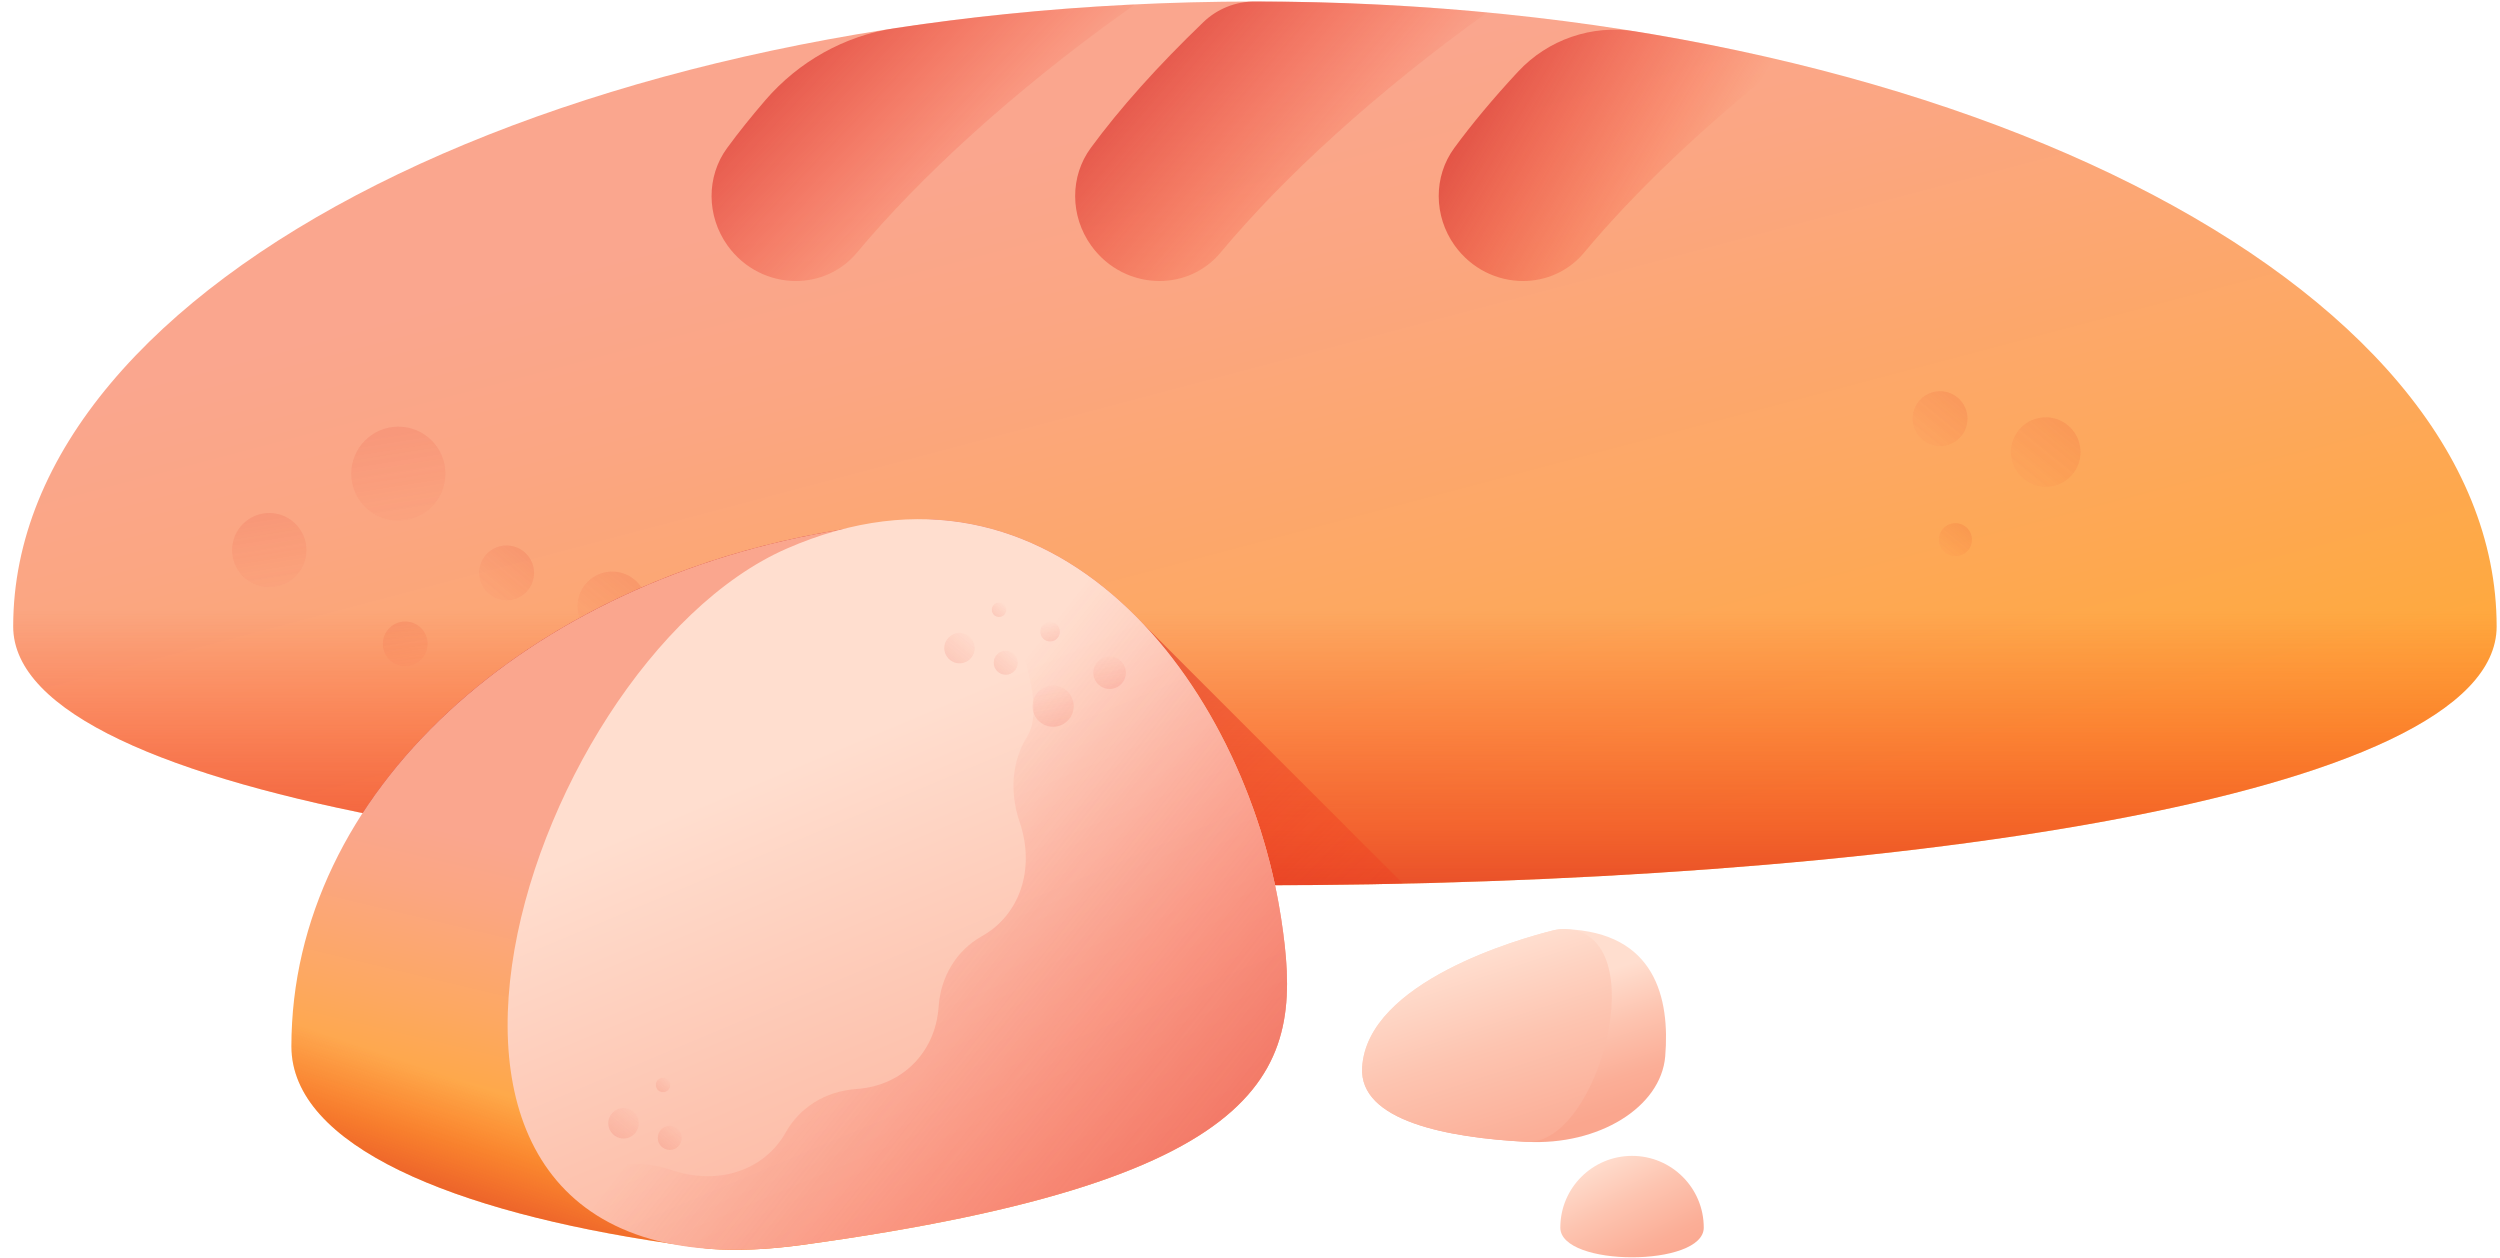 <svg width="151" height="76" viewBox="0 0 151 76" fill="none" xmlns="http://www.w3.org/2000/svg">
<path d="M150.797 37.837C150.797 58.683 0.797 58.683 0.797 37.837C0.797 16.991 34.375 0.092 75.797 0.092C117.218 0.092 150.797 16.991 150.797 37.837Z" fill="url(#paint0_linear_343_7451)"/>
<path d="M0.797 37.837C0.797 58.683 150.797 58.683 150.797 37.837C150.797 33.99 149.65 30.279 147.525 26.782H4.069C1.944 30.279 0.797 33.99 0.797 37.837Z" fill="url(#paint1_linear_343_7451)"/>
<path d="M68.556 0.264C68.347 0.414 68.136 0.564 67.924 0.714C61.197 5.529 55.586 10.67 51.765 15.252C50.8 16.408 49.441 16.973 48.071 16.973C46.524 16.973 44.962 16.25 43.944 14.832C42.668 13.046 42.653 10.661 43.921 8.935C44.606 8.001 45.379 7.035 46.232 6.046C48.236 3.721 51 2.166 54.035 1.704C58.699 0.993 63.555 0.504 68.556 0.264Z" fill="url(#paint2_linear_343_7451)"/>
<path d="M89.83 0.752C83.13 5.555 77.536 10.682 73.724 15.252C72.762 16.408 71.403 16.973 70.033 16.973C68.483 16.973 66.921 16.249 65.906 14.832C64.627 13.046 64.615 10.661 65.883 8.935C67.626 6.559 69.932 3.979 72.691 1.331C73.52 0.534 74.63 0.091 75.779 0.091H75.797C80.595 0.091 85.286 0.317 89.83 0.752Z" fill="url(#paint3_linear_343_7451)"/>
<path d="M107.858 3.705C102.897 7.611 98.723 11.608 95.685 15.252C94.72 16.408 93.361 16.973 91.991 16.973C90.444 16.973 88.882 16.249 87.864 14.832C86.588 13.046 86.573 10.661 87.841 8.935C88.918 7.467 90.21 5.921 91.691 4.328C93.496 2.388 96.156 1.47 98.772 1.894C101.895 2.4 104.928 3.007 107.858 3.705Z" fill="url(#paint4_linear_343_7451)"/>
<g opacity="0.6">
<g opacity="0.6">
<path opacity="0.6" d="M24.06 31.46C25.631 31.46 26.906 30.186 26.906 28.614C26.906 27.043 25.631 25.769 24.06 25.769C22.488 25.769 21.214 27.043 21.214 28.614C21.214 30.186 22.488 31.46 24.06 31.46Z" fill="url(#paint5_linear_343_7451)"/>
<path opacity="0.6" d="M16.264 35.478C17.505 35.478 18.511 34.472 18.511 33.231C18.511 31.99 17.505 30.984 16.264 30.984C15.024 30.984 14.018 31.99 14.018 33.231C14.018 34.472 15.024 35.478 16.264 35.478Z" fill="url(#paint6_linear_343_7451)"/>
<path opacity="0.6" d="M24.476 40.247C25.224 40.247 25.83 39.64 25.83 38.892C25.83 38.144 25.224 37.538 24.476 37.538C23.727 37.538 23.121 38.144 23.121 38.892C23.121 39.64 23.727 40.247 24.476 40.247Z" fill="url(#paint7_linear_343_7451)"/>
</g>
<g opacity="0.6">
<path opacity="0.6" d="M36.979 38.727C38.14 38.727 39.082 37.786 39.082 36.624C39.082 35.463 38.14 34.522 36.979 34.522C35.818 34.522 34.876 35.463 34.876 36.624C34.876 37.786 35.818 38.727 36.979 38.727Z" fill="url(#paint8_linear_343_7451)"/>
<path opacity="0.6" d="M30.596 36.266C31.513 36.266 32.256 35.522 32.256 34.605C32.256 33.688 31.513 32.945 30.596 32.945C29.679 32.945 28.936 33.688 28.936 34.605C28.936 35.522 29.679 36.266 30.596 36.266Z" fill="url(#paint9_linear_343_7451)"/>
<path opacity="0.6" d="M31.523 42.917C32.076 42.917 32.524 42.469 32.524 41.916C32.524 41.363 32.076 40.915 31.523 40.915C30.971 40.915 30.523 41.363 30.523 41.916C30.523 42.469 30.971 42.917 31.523 42.917Z" fill="url(#paint10_linear_343_7451)"/>
</g>
<g opacity="0.6">
<path opacity="0.6" d="M123.561 29.411C124.722 29.411 125.664 28.469 125.664 27.308C125.664 26.146 124.722 25.205 123.561 25.205C122.4 25.205 121.458 26.146 121.458 27.308C121.458 28.469 122.4 29.411 123.561 29.411Z" fill="url(#paint11_linear_343_7451)"/>
<path opacity="0.6" d="M117.178 26.949C118.095 26.949 118.838 26.206 118.838 25.289C118.838 24.372 118.095 23.628 117.178 23.628C116.261 23.628 115.518 24.372 115.518 25.289C115.518 26.206 116.261 26.949 117.178 26.949Z" fill="url(#paint12_linear_343_7451)"/>
<path opacity="0.6" d="M118.105 33.601C118.658 33.601 119.106 33.153 119.106 32.6C119.106 32.047 118.658 31.599 118.105 31.599C117.553 31.599 117.104 32.047 117.104 32.6C117.104 33.153 117.553 33.601 118.105 33.601Z" fill="url(#paint13_linear_343_7451)"/>
</g>
</g>
<path d="M84.738 53.372L68.913 37.547C65.524 34.011 61.275 31.634 56.372 31.381C54.472 31.49 52.607 31.693 50.79 31.99C38.08 34.042 27.499 40.473 21.902 49.109C38.337 52.455 62.088 53.876 84.738 53.372Z" fill="url(#paint14_linear_343_7451)"/>
<path d="M48.409 75.198C46.368 75.478 44.53 75.548 42.88 75.433C42.018 75.331 41.168 75.216 40.333 75.089C27.415 73.189 17.601 69.222 17.601 63.195C17.601 47.86 31.827 35.051 50.789 31.989C52.606 31.692 54.471 31.489 56.371 31.381C67.765 31.969 75.627 44.022 77.377 55.448C78.718 64.219 77.765 71.186 48.409 75.198Z" fill="url(#paint15_linear_343_7451)"/>
<path d="M77.377 55.448C76.98 52.858 76.269 50.236 75.273 47.722C74.032 53.419 67.815 57.975 46.203 60.928C44.162 61.208 42.324 61.278 40.674 61.163C39.812 61.06 38.962 60.946 38.127 60.819C29.985 59.622 23.078 57.602 19.083 54.763C18.117 57.449 17.601 60.276 17.601 63.195C17.601 69.221 27.415 73.189 40.333 75.089C41.168 75.216 42.018 75.33 42.88 75.433C44.53 75.548 46.368 75.477 48.409 75.198C77.765 71.186 78.718 64.219 77.377 55.448Z" fill="url(#paint16_linear_343_7451)"/>
<path d="M77.376 55.449C75.204 41.258 63.607 26.105 47.522 33.134C31.436 40.163 19.051 79.209 48.409 75.198C77.766 71.186 78.719 64.219 77.376 55.449Z" fill="url(#paint17_linear_343_7451)"/>
<path d="M77.376 55.449C76.08 46.987 71.433 38.184 64.482 33.945C64.296 34.387 63.994 34.763 63.607 35.04C63.595 35.049 63.58 35.058 63.564 35.067C61.999 35.913 61.255 37.701 61.837 39.598C62.389 41.401 62.728 43.393 62.05 44.475L62.04 44.491C61.139 45.928 60.967 47.786 61.568 49.596L61.605 49.708C62.524 52.478 61.607 55.24 59.342 56.524L59.293 56.552C57.785 57.407 56.837 58.945 56.695 60.765L56.687 60.871C56.476 63.581 54.496 65.561 51.785 65.772L51.679 65.78C49.86 65.922 48.322 66.871 47.467 68.378L47.44 68.426C46.155 70.692 43.393 71.609 40.622 70.69L40.511 70.653C38.701 70.052 36.843 70.224 35.407 71.124L35.388 71.136C34.961 71.403 34.501 71.604 34.02 71.741C36.789 74.66 41.411 76.154 48.408 75.198C77.766 71.187 78.719 64.219 77.376 55.449Z" fill="url(#paint18_linear_343_7451)"/>
<g opacity="0.6">
<g opacity="0.6">
<path opacity="0.6" d="M63.608 43.896C64.296 43.896 64.853 43.338 64.853 42.651C64.853 41.963 64.296 41.405 63.608 41.405C62.92 41.405 62.362 41.963 62.362 42.651C62.362 43.338 62.92 43.896 63.608 43.896Z" fill="url(#paint19_linear_343_7451)"/>
<path opacity="0.6" d="M67.019 41.613C67.562 41.613 68.003 41.173 68.003 40.63C68.003 40.087 67.562 39.647 67.019 39.647C66.476 39.647 66.036 40.087 66.036 40.63C66.036 41.173 66.476 41.613 67.019 41.613Z" fill="url(#paint20_linear_343_7451)"/>
<path opacity="0.6" d="M63.426 38.745C63.753 38.745 64.018 38.48 64.018 38.153C64.018 37.825 63.753 37.56 63.426 37.56C63.098 37.56 62.833 37.825 62.833 38.153C62.833 38.48 63.098 38.745 63.426 38.745Z" fill="url(#paint21_linear_343_7451)"/>
</g>
<g opacity="0.6">
<path opacity="0.6" d="M57.955 40.065C58.463 40.065 58.875 39.653 58.875 39.145C58.875 38.637 58.463 38.225 57.955 38.225C57.446 38.225 57.034 38.637 57.034 39.145C57.034 39.653 57.446 40.065 57.955 40.065Z" fill="url(#paint22_linear_343_7451)"/>
<path opacity="0.6" d="M60.747 40.755C61.148 40.755 61.473 40.43 61.473 40.029C61.473 39.627 61.148 39.302 60.747 39.302C60.346 39.302 60.02 39.627 60.02 40.029C60.02 40.43 60.346 40.755 60.747 40.755Z" fill="url(#paint23_linear_343_7451)"/>
<path opacity="0.6" d="M60.342 37.267C60.584 37.267 60.78 37.071 60.78 36.829C60.78 36.587 60.584 36.391 60.342 36.391C60.1 36.391 59.904 36.587 59.904 36.829C59.904 37.071 60.1 37.267 60.342 37.267Z" fill="url(#paint24_linear_343_7451)"/>
</g>
<g opacity="0.6">
<path opacity="0.6" d="M37.661 68.766C38.17 68.766 38.582 68.354 38.582 67.846C38.582 67.338 38.17 66.925 37.661 66.925C37.153 66.925 36.741 67.338 36.741 67.846C36.741 68.354 37.153 68.766 37.661 68.766Z" fill="url(#paint25_linear_343_7451)"/>
<path opacity="0.6" d="M40.455 69.456C40.856 69.456 41.181 69.13 41.181 68.729C41.181 68.328 40.856 68.003 40.455 68.003C40.054 68.003 39.728 68.328 39.728 68.729C39.728 69.13 40.054 69.456 40.455 69.456Z" fill="url(#paint26_linear_343_7451)"/>
<path opacity="0.6" d="M40.049 65.968C40.291 65.968 40.487 65.772 40.487 65.53C40.487 65.288 40.291 65.092 40.049 65.092C39.807 65.092 39.611 65.288 39.611 65.53C39.611 65.772 39.807 65.968 40.049 65.968Z" fill="url(#paint27_linear_343_7451)"/>
</g>
</g>
<path d="M94.553 56.121C94.297 56.112 94.041 56.138 93.792 56.201C91.839 56.69 82.568 59.284 82.273 64.479C82.089 67.715 87.435 68.716 92.207 68.967C96.564 69.197 100.324 66.874 100.579 63.803C100.868 60.324 100.005 56.308 94.553 56.121Z" fill="url(#paint28_linear_343_7451)"/>
<path d="M94.553 56.121C94.297 56.112 94.041 56.138 93.792 56.201C91.839 56.69 82.568 59.284 82.273 64.479C82.089 67.715 87.435 68.716 92.207 68.967C96.564 69.197 100.005 56.308 94.553 56.121Z" fill="url(#paint29_linear_343_7451)"/>
<path d="M102.907 74.147C102.907 76.539 94.243 76.539 94.243 74.147C94.243 71.754 96.183 69.815 98.575 69.815C100.968 69.814 102.907 71.754 102.907 74.147Z" fill="url(#paint30_linear_343_7451)"/>
<defs>
<linearGradient id="paint0_linear_343_7451" x1="67.969" y1="7.305" x2="81.988" y2="60.215" gradientUnits="userSpaceOnUse">
<stop stop-color="#FAA68E"/>
<stop offset="0.206" stop-color="#FBA682"/>
<stop offset="0.581" stop-color="#FDA861"/>
<stop offset="1" stop-color="#FFA936"/>
</linearGradient>
<linearGradient id="paint1_linear_343_7451" x1="75.797" y1="36.87" x2="75.797" y2="61.251" gradientUnits="userSpaceOnUse">
<stop stop-color="#F82814" stop-opacity="0"/>
<stop offset="0.274" stop-color="#F42816" stop-opacity="0.274"/>
<stop offset="0.536" stop-color="#E9281B" stop-opacity="0.536"/>
<stop offset="0.792" stop-color="#D62723" stop-opacity="0.792"/>
<stop offset="1" stop-color="#C0272D"/>
</linearGradient>
<linearGradient id="paint2_linear_343_7451" x1="59.876" y1="11.063" x2="43.678" y2="-4.354" gradientUnits="userSpaceOnUse">
<stop stop-color="#F82814" stop-opacity="0"/>
<stop offset="0.47" stop-color="#E0281F" stop-opacity="0.47"/>
<stop offset="1" stop-color="#C0272D"/>
</linearGradient>
<linearGradient id="paint3_linear_343_7451" x1="81.954" y1="11.388" x2="64.307" y2="-3.71" gradientUnits="userSpaceOnUse">
<stop stop-color="#F82814" stop-opacity="0"/>
<stop offset="0.47" stop-color="#E0281F" stop-opacity="0.47"/>
<stop offset="1" stop-color="#C0272D"/>
</linearGradient>
<linearGradient id="paint4_linear_343_7451" x1="102.143" y1="12.051" x2="83.516" y2="1.07" gradientUnits="userSpaceOnUse">
<stop stop-color="#F82814" stop-opacity="0"/>
<stop offset="0.47" stop-color="#E0281F" stop-opacity="0.47"/>
<stop offset="1" stop-color="#C0272D"/>
</linearGradient>
<linearGradient id="paint5_linear_343_7451" x1="24.239" y1="32.937" x2="22.148" y2="19.63" gradientUnits="userSpaceOnUse">
<stop stop-color="#F82814" stop-opacity="0"/>
<stop offset="0.245" stop-color="#F12817" stop-opacity="0.245"/>
<stop offset="0.605" stop-color="#DD2820" stop-opacity="0.605"/>
<stop offset="1" stop-color="#C0272D"/>
</linearGradient>
<linearGradient id="paint6_linear_343_7451" x1="16.3" y1="36.648" x2="14.649" y2="26.143" gradientUnits="userSpaceOnUse">
<stop stop-color="#F82814" stop-opacity="0"/>
<stop offset="0.245" stop-color="#F12817" stop-opacity="0.245"/>
<stop offset="0.605" stop-color="#DD2820" stop-opacity="0.605"/>
<stop offset="1" stop-color="#C0272D"/>
</linearGradient>
<linearGradient id="paint7_linear_343_7451" x1="24.298" y1="40.971" x2="23.302" y2="34.638" gradientUnits="userSpaceOnUse">
<stop stop-color="#F82814" stop-opacity="0"/>
<stop offset="0.245" stop-color="#F12817" stop-opacity="0.245"/>
<stop offset="0.605" stop-color="#DD2820" stop-opacity="0.605"/>
<stop offset="1" stop-color="#C0272D"/>
</linearGradient>
<linearGradient id="paint8_linear_343_7451" x1="34.746" y1="38.899" x2="41.042" y2="31.191" gradientUnits="userSpaceOnUse">
<stop stop-color="#F82814" stop-opacity="0"/>
<stop offset="0.245" stop-color="#F12817" stop-opacity="0.245"/>
<stop offset="0.605" stop-color="#DD2820" stop-opacity="0.605"/>
<stop offset="1" stop-color="#C0272D"/>
</linearGradient>
<linearGradient id="paint9_linear_343_7451" x1="28.791" y1="36.357" x2="33.761" y2="30.272" gradientUnits="userSpaceOnUse">
<stop stop-color="#F82814" stop-opacity="0"/>
<stop offset="0.245" stop-color="#F12817" stop-opacity="0.245"/>
<stop offset="0.605" stop-color="#DD2820" stop-opacity="0.605"/>
<stop offset="1" stop-color="#C0272D"/>
</linearGradient>
<linearGradient id="paint10_linear_343_7451" x1="30.351" y1="42.889" x2="33.348" y2="39.221" gradientUnits="userSpaceOnUse">
<stop stop-color="#F82814" stop-opacity="0"/>
<stop offset="0.245" stop-color="#F12817" stop-opacity="0.245"/>
<stop offset="0.605" stop-color="#DD2820" stop-opacity="0.605"/>
<stop offset="1" stop-color="#C0272D"/>
</linearGradient>
<linearGradient id="paint11_linear_343_7451" x1="121.319" y1="29.607" x2="127.615" y2="21.899" gradientUnits="userSpaceOnUse">
<stop stop-color="#F82814" stop-opacity="0"/>
<stop offset="0.245" stop-color="#F12817" stop-opacity="0.245"/>
<stop offset="0.605" stop-color="#DD2820" stop-opacity="0.605"/>
<stop offset="1" stop-color="#C0272D"/>
</linearGradient>
<linearGradient id="paint12_linear_343_7451" x1="115.363" y1="27.065" x2="120.334" y2="20.98" gradientUnits="userSpaceOnUse">
<stop stop-color="#F82814" stop-opacity="0"/>
<stop offset="0.245" stop-color="#F12817" stop-opacity="0.245"/>
<stop offset="0.605" stop-color="#DD2820" stop-opacity="0.605"/>
<stop offset="1" stop-color="#C0272D"/>
</linearGradient>
<linearGradient id="paint13_linear_343_7451" x1="116.924" y1="33.598" x2="119.92" y2="29.929" gradientUnits="userSpaceOnUse">
<stop stop-color="#F82814" stop-opacity="0"/>
<stop offset="0.245" stop-color="#F12817" stop-opacity="0.245"/>
<stop offset="0.605" stop-color="#DD2820" stop-opacity="0.605"/>
<stop offset="1" stop-color="#C0272D"/>
</linearGradient>
<linearGradient id="paint14_linear_343_7451" x1="78.089" y1="76.005" x2="35.346" y2="33.262" gradientUnits="userSpaceOnUse">
<stop stop-color="#F82814" stop-opacity="0"/>
<stop offset="0.381" stop-color="#E6281C" stop-opacity="0.381"/>
<stop offset="1" stop-color="#C0272D"/>
</linearGradient>
<linearGradient id="paint15_linear_343_7451" x1="48.912" y1="55.42" x2="44.647" y2="73.214" gradientUnits="userSpaceOnUse">
<stop stop-color="#FAA68E"/>
<stop offset="0.206" stop-color="#FBA682"/>
<stop offset="0.581" stop-color="#FDA861"/>
<stop offset="1" stop-color="#FFA936"/>
</linearGradient>
<linearGradient id="paint16_linear_343_7451" x1="44.067" y1="70.803" x2="40.096" y2="82.421" gradientUnits="userSpaceOnUse">
<stop stop-color="#F82814" stop-opacity="0"/>
<stop offset="0.381" stop-color="#E6281C" stop-opacity="0.381"/>
<stop offset="1" stop-color="#C0272D"/>
</linearGradient>
<linearGradient id="paint17_linear_343_7451" x1="50.655" y1="44.967" x2="68.496" y2="87.504" gradientUnits="userSpaceOnUse">
<stop stop-color="#FFDECF"/>
<stop offset="0.379" stop-color="#FDC4B0"/>
<stop offset="0.765" stop-color="#FBAE97"/>
<stop offset="1" stop-color="#FAA68E"/>
</linearGradient>
<linearGradient id="paint18_linear_343_7451" x1="50.678" y1="53.945" x2="100.972" y2="93.65" gradientUnits="userSpaceOnUse">
<stop stop-color="#F82814" stop-opacity="0"/>
<stop offset="0.245" stop-color="#F12817" stop-opacity="0.245"/>
<stop offset="0.605" stop-color="#DD2820" stop-opacity="0.605"/>
<stop offset="1" stop-color="#C0272D"/>
</linearGradient>
<linearGradient id="paint19_linear_343_7451" x1="63.84" y1="40.848" x2="64.755" y2="46.672" gradientUnits="userSpaceOnUse">
<stop stop-color="#F82814" stop-opacity="0"/>
<stop offset="0.245" stop-color="#F12817" stop-opacity="0.245"/>
<stop offset="0.605" stop-color="#DD2820" stop-opacity="0.605"/>
<stop offset="1" stop-color="#C0272D"/>
</linearGradient>
<linearGradient id="paint20_linear_343_7451" x1="67.314" y1="39.224" x2="68.037" y2="43.821" gradientUnits="userSpaceOnUse">
<stop stop-color="#F82814" stop-opacity="0"/>
<stop offset="0.245" stop-color="#F12817" stop-opacity="0.245"/>
<stop offset="0.605" stop-color="#DD2820" stop-opacity="0.605"/>
<stop offset="1" stop-color="#C0272D"/>
</linearGradient>
<linearGradient id="paint21_linear_343_7451" x1="63.815" y1="37.332" x2="64.25" y2="40.104" gradientUnits="userSpaceOnUse">
<stop stop-color="#F82814" stop-opacity="0"/>
<stop offset="0.245" stop-color="#F12817" stop-opacity="0.245"/>
<stop offset="0.605" stop-color="#DD2820" stop-opacity="0.605"/>
<stop offset="1" stop-color="#C0272D"/>
</linearGradient>
<linearGradient id="paint22_linear_343_7451" x1="59.034" y1="38.344" x2="56.279" y2="41.717" gradientUnits="userSpaceOnUse">
<stop stop-color="#F82814" stop-opacity="0"/>
<stop offset="0.245" stop-color="#F12817" stop-opacity="0.245"/>
<stop offset="0.605" stop-color="#DD2820" stop-opacity="0.605"/>
<stop offset="1" stop-color="#C0272D"/>
</linearGradient>
<linearGradient id="paint23_linear_343_7451" x1="61.639" y1="39.456" x2="59.464" y2="42.119" gradientUnits="userSpaceOnUse">
<stop stop-color="#F82814" stop-opacity="0"/>
<stop offset="0.245" stop-color="#F12817" stop-opacity="0.245"/>
<stop offset="0.605" stop-color="#DD2820" stop-opacity="0.605"/>
<stop offset="1" stop-color="#C0272D"/>
</linearGradient>
<linearGradient id="paint24_linear_343_7451" x1="60.958" y1="36.598" x2="59.646" y2="38.203" gradientUnits="userSpaceOnUse">
<stop stop-color="#F82814" stop-opacity="0"/>
<stop offset="0.245" stop-color="#F12817" stop-opacity="0.245"/>
<stop offset="0.605" stop-color="#DD2820" stop-opacity="0.605"/>
<stop offset="1" stop-color="#C0272D"/>
</linearGradient>
<linearGradient id="paint25_linear_343_7451" x1="38.736" y1="67.035" x2="35.981" y2="70.408" gradientUnits="userSpaceOnUse">
<stop stop-color="#F82814" stop-opacity="0"/>
<stop offset="0.245" stop-color="#F12817" stop-opacity="0.245"/>
<stop offset="0.605" stop-color="#DD2820" stop-opacity="0.605"/>
<stop offset="1" stop-color="#C0272D"/>
</linearGradient>
<linearGradient id="paint26_linear_343_7451" x1="41.342" y1="68.147" x2="39.167" y2="70.81" gradientUnits="userSpaceOnUse">
<stop stop-color="#F82814" stop-opacity="0"/>
<stop offset="0.245" stop-color="#F12817" stop-opacity="0.245"/>
<stop offset="0.605" stop-color="#DD2820" stop-opacity="0.605"/>
<stop offset="1" stop-color="#C0272D"/>
</linearGradient>
<linearGradient id="paint27_linear_343_7451" x1="40.66" y1="65.289" x2="39.348" y2="66.894" gradientUnits="userSpaceOnUse">
<stop stop-color="#F82814" stop-opacity="0"/>
<stop offset="0.245" stop-color="#F12817" stop-opacity="0.245"/>
<stop offset="0.605" stop-color="#DD2820" stop-opacity="0.605"/>
<stop offset="1" stop-color="#C0272D"/>
</linearGradient>
<linearGradient id="paint28_linear_343_7451" x1="90.682" y1="60.706" x2="93.238" y2="68.606" gradientUnits="userSpaceOnUse">
<stop stop-color="#FFDECF"/>
<stop offset="0.379" stop-color="#FDC4B0"/>
<stop offset="0.765" stop-color="#FBAE97"/>
<stop offset="1" stop-color="#FAA68E"/>
</linearGradient>
<linearGradient id="paint29_linear_343_7451" x1="88.445" y1="57.877" x2="93.151" y2="72.19" gradientUnits="userSpaceOnUse">
<stop stop-color="#FFDECF"/>
<stop offset="0.379" stop-color="#FDC4B0"/>
<stop offset="0.765" stop-color="#FBAE97"/>
<stop offset="1" stop-color="#FAA68E"/>
</linearGradient>
<linearGradient id="paint30_linear_343_7451" x1="96.611" y1="69.96" x2="100.287" y2="77.019" gradientUnits="userSpaceOnUse">
<stop stop-color="#FFDECF"/>
<stop offset="0.379" stop-color="#FDC4B0"/>
<stop offset="0.765" stop-color="#FBAE97"/>
<stop offset="1" stop-color="#FAA68E"/>
</linearGradient>
</defs>
</svg>
